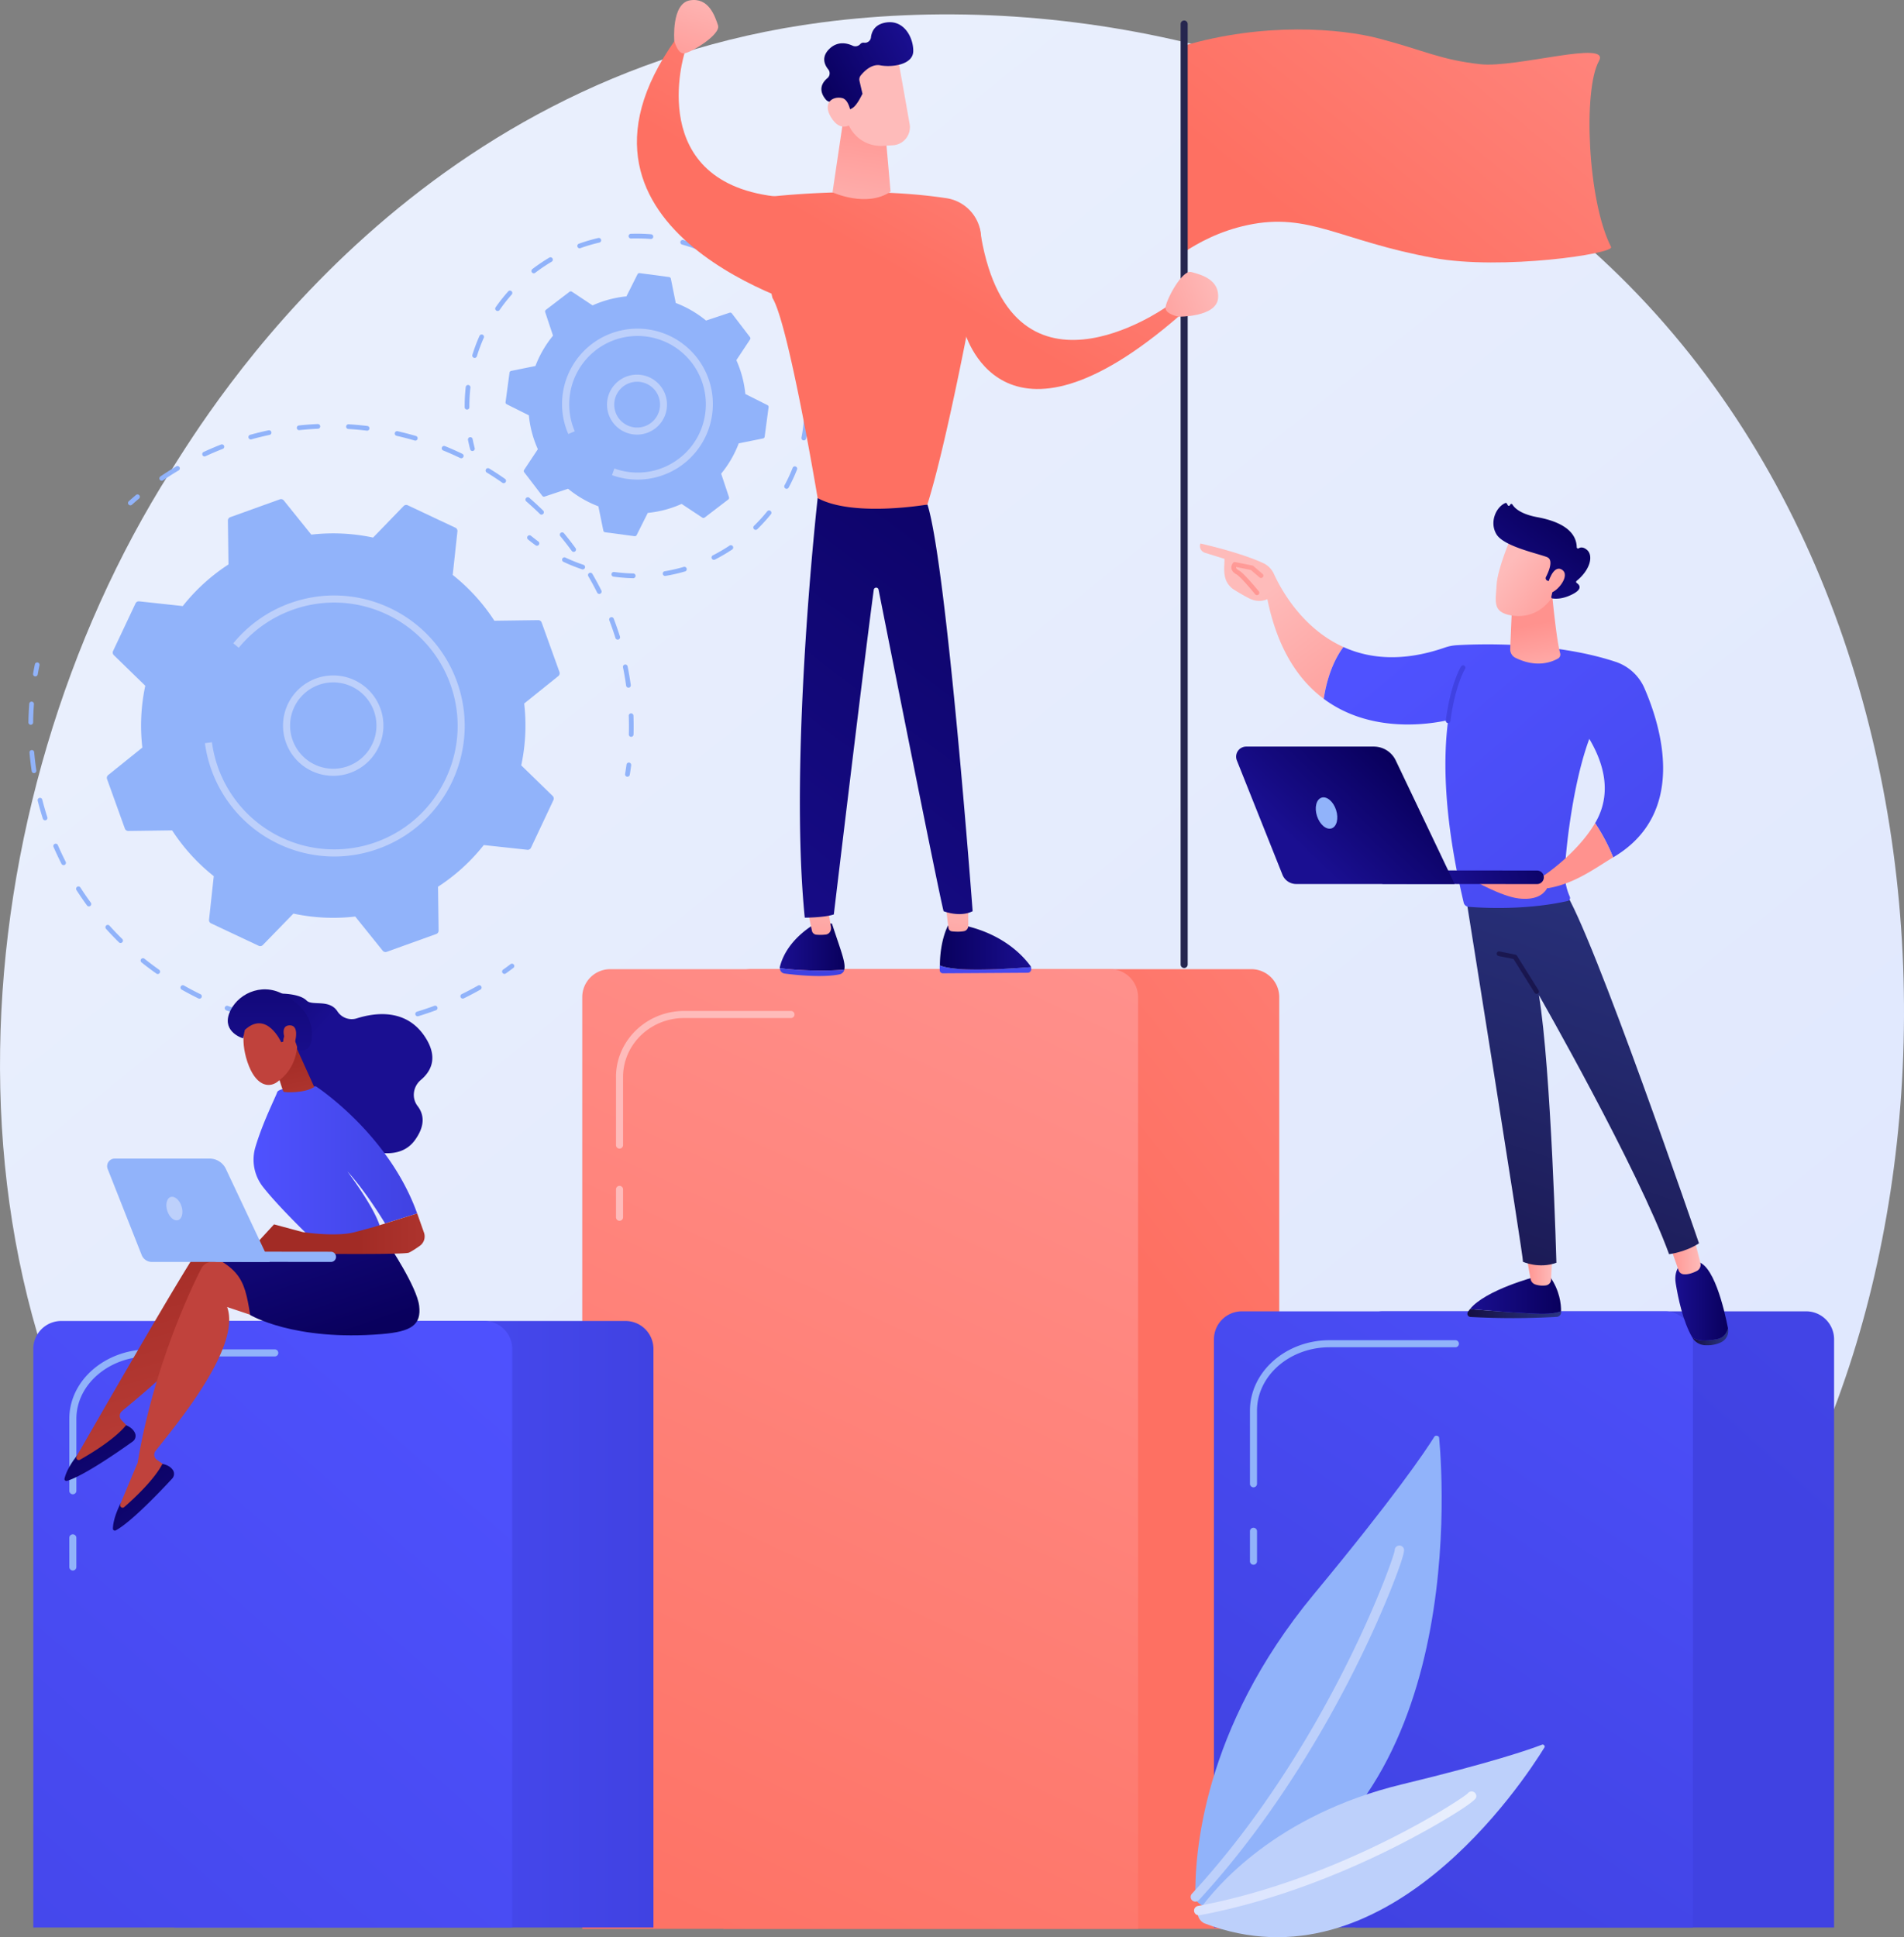 <svg xmlns="http://www.w3.org/2000/svg" xmlns:xlink="http://www.w3.org/1999/xlink" viewBox="0 0 2752.36 2800"><rect x="0" y="0" width="2752.36" height="2800" fill="#808080" stroke="none"/><defs><style>.cls-1{fill:url(#linear-gradient);}.cls-2{fill:#91b3fa;}.cls-3{fill:#bdd0fb;}.cls-4{fill:url(#linear-gradient-2);}.cls-5{fill:url(#linear-gradient-3);}.cls-6{fill:url(#linear-gradient-4);}.cls-7{fill:url(#linear-gradient-5);}.cls-8{fill:url(#linear-gradient-6);}.cls-9{fill:url(#linear-gradient-7);}.cls-10{fill:url(#linear-gradient-8);}.cls-11{fill:url(#linear-gradient-9);}.cls-12{fill:url(#linear-gradient-10);}.cls-13{fill:url(#linear-gradient-11);}.cls-14{fill:url(#linear-gradient-12);}.cls-15{fill:url(#linear-gradient-13);}.cls-16{fill:url(#linear-gradient-14);}.cls-17{fill:url(#linear-gradient-15);}.cls-18{fill:url(#linear-gradient-16);}.cls-19{fill:url(#linear-gradient-17);}.cls-20{fill:url(#linear-gradient-18);}.cls-21{fill:url(#linear-gradient-19);}.cls-22{fill:url(#linear-gradient-20);}.cls-23{fill:url(#linear-gradient-21);}.cls-24{fill:url(#linear-gradient-22);}.cls-25{fill:#26264f;}.cls-26{fill:url(#linear-gradient-23);}.cls-27{fill:url(#linear-gradient-24);}.cls-28{fill:url(#linear-gradient-25);}.cls-29{fill:url(#linear-gradient-26);}.cls-30{fill:url(#linear-gradient-27);}.cls-31{fill:url(#linear-gradient-28);}.cls-32{fill:url(#linear-gradient-29);}.cls-33{fill:url(#linear-gradient-30);}.cls-34{fill:url(#linear-gradient-31);}.cls-35{fill:url(#linear-gradient-32);}.cls-36{fill:url(#linear-gradient-33);}.cls-37{fill:url(#linear-gradient-34);}.cls-38{fill:url(#linear-gradient-35);}.cls-39{fill:url(#linear-gradient-36);}.cls-40{fill:url(#linear-gradient-37);}.cls-41{fill:url(#linear-gradient-38);}.cls-42{fill:url(#linear-gradient-39);}.cls-43{fill:url(#linear-gradient-40);}.cls-44{fill:url(#linear-gradient-41);}.cls-45{fill:url(#linear-gradient-42);}.cls-46{fill:url(#linear-gradient-43);}.cls-47{fill:url(#linear-gradient-44);}.cls-48{fill:url(#linear-gradient-45);}.cls-49{fill:url(#linear-gradient-46);}.cls-50{fill:url(#linear-gradient-47);}.cls-51{fill:url(#linear-gradient-48);}.cls-52{fill:url(#linear-gradient-49);}.cls-53{fill:url(#linear-gradient-50);}.cls-54{fill:url(#linear-gradient-51);}.cls-55{fill:url(#linear-gradient-52);}.cls-56{fill:url(#linear-gradient-53);}.cls-57{fill:url(#linear-gradient-54);}.cls-58{fill:url(#linear-gradient-55);}.cls-59{fill:url(#linear-gradient-56);}.cls-60{fill:url(#linear-gradient-57);}.cls-61{fill:url(#linear-gradient-58);}.cls-62{fill:url(#linear-gradient-59);}</style><linearGradient id="linear-gradient" x1="3110.25" y1="-802.15" x2="649.72" y2="2253.68" gradientTransform="matrix(1, 0, 0, -1, 0, 2800)" gradientUnits="userSpaceOnUse"><stop offset="0" stop-color="#dae3fe"/><stop offset="1" stop-color="#e9effd"/></linearGradient><linearGradient id="linear-gradient-2" x1="2663.48" y1="1653.78" x2="1705.58" y2="898.65" gradientTransform="matrix(1, 0, 0, -1, 0, 2800)" gradientUnits="userSpaceOnUse"><stop offset="0" stop-color="#ff928e"/><stop offset="1" stop-color="#fe7062"/></linearGradient><linearGradient id="linear-gradient-3" x1="1621.21" y1="1501.92" x2="878.04" y2="-95.54" xlink:href="#linear-gradient-2"/><linearGradient id="linear-gradient-4" x1="1052.16" y1="1649.94" x2="1096.39" y2="2136.54" gradientTransform="matrix(1, 0, 0, -1, 0, 2800)" gradientUnits="userSpaceOnUse"><stop offset="0" stop-color="#febbba"/><stop offset="1" stop-color="#ff928e"/></linearGradient><linearGradient id="linear-gradient-5" x1="949.96" y1="1659.23" x2="994.19" y2="2145.83" xlink:href="#linear-gradient-4"/><linearGradient id="linear-gradient-6" x1="252.23" y1="452.34" x2="944.6" y2="452.34" gradientTransform="matrix(1, 0, 0, -1, 0, 2800)" gradientUnits="userSpaceOnUse"><stop offset="0" stop-color="#4f52ff"/><stop offset="1" stop-color="#4042e2"/></linearGradient><linearGradient id="linear-gradient-7" x1="792.91" y1="889.45" x2="-365.36" y2="-417.13" xlink:href="#linear-gradient-6"/><linearGradient id="linear-gradient-8" x1="3538.73" y1="1832.5" x2="2507.93" y2="674.62" xlink:href="#linear-gradient-6"/><linearGradient id="linear-gradient-9" x1="2559.79" y1="1140.29" x2="1862.51" y2="83.8" xlink:href="#linear-gradient-6"/><linearGradient id="linear-gradient-10" x1="191.79" y1="1019.39" x2="302.95" y2="613.32" gradientTransform="matrix(1, 0, 0, -1, 0, 2800)" gradientUnits="userSpaceOnUse"><stop offset="0" stop-color="#a22b25"/><stop offset="1" stop-color="#c0423c"/></linearGradient><linearGradient id="linear-gradient-11" x1="5354.15" y1="1049.06" x2="5334.61" y2="749.5" gradientTransform="matrix(0.9, -0.44, -0.44, -0.9, -4236.12, 5315.93)" gradientUnits="userSpaceOnUse"><stop offset="0" stop-color="#09005d"/><stop offset="1" stop-color="#1a0f91"/></linearGradient><linearGradient id="linear-gradient-12" x1="85.77" y1="1102.44" x2="196.93" y2="914.16" xlink:href="#linear-gradient-10"/><linearGradient id="linear-gradient-13" x1="5775.42" y1="956.53" x2="5755.89" y2="656.99" gradientTransform="matrix(0.79, -0.61, -0.61, -0.79, -3822.1, 6372.57)" xlink:href="#linear-gradient-11"/><linearGradient id="linear-gradient-14" x1="474.04" y1="859.1" x2="369.69" y2="1160.97" gradientTransform="matrix(1, 0, 0, -1, 0, 2800)" xlink:href="#linear-gradient-11"/><linearGradient id="linear-gradient-15" x1="-2032.09" y1="1776.98" x2="-1960.14" y2="1596.48" gradientTransform="matrix(0.9, -0.44, -0.44, -0.9, 2928.59, 2065.07)" xlink:href="#linear-gradient-11"/><linearGradient id="linear-gradient-16" x1="366.54" y1="1119.52" x2="603.07" y2="1119.52" xlink:href="#linear-gradient-6"/><linearGradient id="linear-gradient-17" x1="418.13" y1="1278.2" x2="451.02" y2="1125.08" xlink:href="#linear-gradient-10"/><linearGradient id="linear-gradient-18" x1="6124.98" y1="11672.33" x2="6127.25" y2="11494.25" gradientTransform="matrix(0.72, -0.69, -0.69, -0.72, -3251.38, 6736.34)" xlink:href="#linear-gradient-10"/><linearGradient id="linear-gradient-19" x1="6420.99" y1="1422.33" x2="6233.58" y2="1227.35" gradientTransform="matrix(0.72, -0.69, -0.69, -0.72, -3251.38, 6736.34)" xlink:href="#linear-gradient-11"/><linearGradient id="linear-gradient-20" x1="6160.77" y1="11672.75" x2="6163.04" y2="11494.67" gradientTransform="matrix(0.72, -0.69, -0.69, -0.72, -3251.38, 6736.34)" xlink:href="#linear-gradient-10"/><linearGradient id="linear-gradient-21" x1="4682.22" y1="1016.76" x2="4935.73" y2="1016.76" gradientTransform="matrix(1, 0, 0, -1, -4163.88, 2800)" xlink:href="#linear-gradient-10"/><linearGradient id="linear-gradient-22" x1="2417.11" y1="3070.1" x2="1906.69" y2="2450.79" xlink:href="#linear-gradient-2"/><linearGradient id="linear-gradient-23" x1="3993.13" y1="1431.91" x2="4086.84" y2="1431.91" gradientTransform="translate(5214.02 2800) rotate(180)" xlink:href="#linear-gradient-11"/><linearGradient id="linear-gradient-24" x1="4073.22" y1="2273.64" x2="4056.21" y2="1826.18" gradientTransform="translate(5214.02 2800) rotate(180)" xlink:href="#linear-gradient-6"/><linearGradient id="linear-gradient-25" x1="3001.98" y1="1541.85" x2="2983.27" y2="1378.59" gradientTransform="matrix(1, 0, 0, -1, -1811.84, 2800)" xlink:href="#linear-gradient-4"/><linearGradient id="linear-gradient-26" x1="3246.36" y1="1662.95" x2="3229.34" y2="1215.48" gradientTransform="matrix(1, 0, 0, -1, -1811.84, 2800)" xlink:href="#linear-gradient-6"/><linearGradient id="linear-gradient-27" x1="3170.52" y1="1430.57" x2="3302.39" y2="1430.57" gradientTransform="matrix(1, 0, 0, -1, -1811.84, 2800)" xlink:href="#linear-gradient-11"/><linearGradient id="linear-gradient-28" x1="3199.05" y1="1520.96" x2="3181.55" y2="1368.24" gradientTransform="matrix(1, 0, 0, -1, -1811.84, 2800)" xlink:href="#linear-gradient-4"/><linearGradient id="linear-gradient-29" x1="1616.9" y1="2206.56" x2="951.82" y2="1331.19" gradientTransform="matrix(1, 0, 0, -1, 0, 2800)" xlink:href="#linear-gradient-11"/><linearGradient id="linear-gradient-30" x1="1548.14" y1="2854.88" x2="1289.53" y2="2412.52" xlink:href="#linear-gradient-2"/><linearGradient id="linear-gradient-31" x1="1231" y1="2439.06" x2="1265.02" y2="2648.34" xlink:href="#linear-gradient-4"/><linearGradient id="linear-gradient-32" x1="11360.74" y1="5740.91" x2="11507.7" y2="5776.67" gradientTransform="matrix(0.88, -0.48, -0.48, -0.88, 1042.81, 4267.71)" xlink:href="#linear-gradient-4"/><linearGradient id="linear-gradient-33" x1="2104.01" y1="3556.34" x2="2255.37" y2="3556.34" gradientTransform="matrix(0.88, -0.48, -0.48, -0.88, 1042.81, 4267.71)" xlink:href="#linear-gradient-11"/><linearGradient id="linear-gradient-34" x1="11355.55" y1="5762.61" x2="11502.51" y2="5798.38" gradientTransform="matrix(0.88, -0.48, -0.48, -0.88, 1042.81, 4267.71)" xlink:href="#linear-gradient-4"/><linearGradient id="linear-gradient-35" x1="1330.16" y1="2982.32" x2="1071.55" y2="2539.95" xlink:href="#linear-gradient-2"/><linearGradient id="linear-gradient-36" x1="1025.43" y1="2825.99" x2="978.06" y2="2670.34" xlink:href="#linear-gradient-4"/><linearGradient id="linear-gradient-37" x1="1752.61" y1="2735.35" x2="1493.99" y2="2292.99" xlink:href="#linear-gradient-2"/><linearGradient id="linear-gradient-38" x1="8841.44" y1="-1984.76" x2="8794.07" y2="-2140.4" gradientTransform="translate(4370.02 9111.03) rotate(-94)" xlink:href="#linear-gradient-4"/><linearGradient id="linear-gradient-39" x1="-3376.12" y1="901.37" x2="-3240.71" y2="901.37" gradientTransform="translate(-1119.52 2800) rotate(180)" gradientUnits="userSpaceOnUse"><stop offset="0" stop-color="#2b3582"/><stop offset="0.39" stop-color="#23286c"/><stop offset="1" stop-color="#150e42"/></linearGradient><linearGradient id="linear-gradient-40" x1="-3376.15" y1="927.91" x2="-3244.48" y2="927.91" gradientTransform="translate(-1119.52 2800) rotate(180)" xlink:href="#linear-gradient-11"/><linearGradient id="linear-gradient-41" x1="-3363.61" y1="964.97" x2="-3325.46" y2="964.97" gradientTransform="translate(-1119.52 2800) rotate(180)" xlink:href="#linear-gradient-4"/><linearGradient id="linear-gradient-42" x1="-3617.84" y1="867.79" x2="-3565.91" y2="867.79" xlink:href="#linear-gradient-39"/><linearGradient id="linear-gradient-43" x1="-3617.48" y1="919.44" x2="-3541.31" y2="919.44" gradientTransform="translate(-1119.52 2800) rotate(180)" xlink:href="#linear-gradient-11"/><linearGradient id="linear-gradient-44" x1="-3577.88" y1="984.87" x2="-3532.29" y2="984.87" gradientTransform="translate(-1119.52 2800) rotate(180)" xlink:href="#linear-gradient-4"/><linearGradient id="linear-gradient-45" x1="2415.49" y1="1623.76" x2="2099.05" y2="705.05" gradientTransform="matrix(1, 0, 0, -1, 0, 2800)" xlink:href="#linear-gradient-39"/><linearGradient id="linear-gradient-46" x1="2581.8" y1="2194.36" x2="2102.03" y2="1204.2" gradientTransform="matrix(1, 0, 0, -1, 0, 2800)" xlink:href="#linear-gradient-39"/><linearGradient id="linear-gradient-47" x1="-2950.77" y1="1945.26" x2="-3131.35" y2="1710.33" gradientTransform="translate(-1119.52 2800) rotate(180)" xlink:href="#linear-gradient-4"/><linearGradient id="linear-gradient-48" x1="-3164.97" y1="1890.21" x2="-3767.85" y2="1175.69" gradientTransform="translate(-1119.52 2800) rotate(180)" xlink:href="#linear-gradient-6"/><linearGradient id="linear-gradient-49" x1="3053.23" y1="2479.93" x2="2542.81" y2="2112.43" xlink:href="#linear-gradient-6"/><linearGradient id="linear-gradient-50" x1="-3353.26" y1="1793.41" x2="-3333.51" y2="1897.13" gradientTransform="translate(-1119.52 2800) rotate(180)" xlink:href="#linear-gradient-4"/><linearGradient id="linear-gradient-51" x1="-3299.81" y1="1983.7" x2="-3412.52" y2="1897.45" gradientTransform="translate(-1119.52 2800) rotate(180)" xlink:href="#linear-gradient-4"/><linearGradient id="linear-gradient-52" x1="-3379.14" y1="2052.01" x2="-3274.16" y2="1916.85" gradientTransform="translate(-1119.52 2800) rotate(180)" xlink:href="#linear-gradient-11"/><linearGradient id="linear-gradient-53" x1="-3313.79" y1="2001.96" x2="-3426.51" y2="1915.72" gradientTransform="translate(-1119.52 2800) rotate(180)" xlink:href="#linear-gradient-4"/><linearGradient id="linear-gradient-54" x1="1902.34" y1="2084.13" x2="1782.11" y2="1941.21" xlink:href="#linear-gradient-4"/><linearGradient id="linear-gradient-55" x1="-3269.08" y1="1680.88" x2="-3333.76" y2="1583.86" gradientTransform="translate(-1119.52 2800) rotate(180)" xlink:href="#linear-gradient-4"/><linearGradient id="linear-gradient-56" x1="2278.6" y1="1665.22" x2="2215.22" y2="1570.15" xlink:href="#linear-gradient-4"/><linearGradient id="linear-gradient-57" x1="3343.9" y1="1418.48" x2="3165.66" y2="1369.63" gradientTransform="matrix(1, -0.05, -0.05, -1, -1010.19, 2801.09)" xlink:href="#linear-gradient-11"/><linearGradient id="linear-gradient-58" x1="3067.17" y1="1694.56" x2="2941.45" y2="1561.68" gradientTransform="matrix(1, 0, 0, -1, -1049.15, 2800)" xlink:href="#linear-gradient-11"/><linearGradient id="linear-gradient-59" x1="1726.11" y1="121.18" x2="2134.09" y2="121.18" xlink:href="#linear-gradient"/></defs><title>Asset 2</title><g id="Layer_2" data-name="Layer 2"><g id="Layer_1-2" data-name="Layer 1"><g id="Illustration"><path class="cls-1" d="M2433.32,2397.06c-56.51,59.5-110,97.87-152.24,128.19-496.65,356.35-1084.31,252.47-1209.21,227.11-184.43-37.46-540.93-109.87-798.68-413C-116.76,1880.79-56,1158.36,246.43,681.42,301.76,594.18,594,110,1188,32.37c359.47-47,778.51,47.78,1082,302C2907,868.08,2861.61,1946.17,2433.32,2397.06Z"/><path class="cls-2" d="M188.44,730.41a3.4,3.4,0,0,1-2.27-5.93q5.09-4.58,10.34-9A3.4,3.4,0,0,1,201,720.6l-.1.08q-5.16,4.37-10.18,8.86A3.34,3.34,0,0,1,188.44,730.41Z"/><path class="cls-2" d="M912.41,1065h-.1a3.4,3.4,0,0,1-3.3-3.5h0c.11-3.88.16-7.78.16-11.68,0-5.08-.09-10.21-.27-15.24a3.4,3.4,0,0,1,3.28-3.52h0a3.47,3.47,0,0,1,3.52,3.28c.18,5.11.27,10.32.27,15.48q0,5.94-.16,11.87A3.41,3.41,0,0,1,912.41,1065Zm-3.94-71.06A3.41,3.41,0,0,1,905.1,991c-1.23-8.85-2.76-17.78-4.54-26.54a3.4,3.4,0,0,1,6.66-1.36c1.82,8.9,3.37,18,4.62,27a3.4,3.4,0,0,1-2.9,3.84h0a2.46,2.46,0,0,1-.47,0ZM892.9,924.48a3.41,3.41,0,0,1-3.25-2.39C887,913.58,884,905,880.84,896.64a3.4,3.4,0,1,1,6.36-2.42h0c3.24,8.5,6.25,17.2,9,25.85a3.4,3.4,0,0,1-2.23,4.26h0a3.54,3.54,0,0,1-1.07.14Zm-26.63-66a3.39,3.39,0,0,1-3-1.88c-4-8-8.32-16-12.81-23.68a3.4,3.4,0,0,1,5.88-3.42c4.56,7.84,8.94,15.93,13,24a3.41,3.41,0,0,1-1.52,4.57,3.5,3.5,0,0,1-1.55.4Zm-37-60.79a3.39,3.39,0,0,1-2.76-1.4c-5.24-7.2-10.79-14.35-16.5-21.24a3.4,3.4,0,1,1,5.24-4.34c5.8,7,11.44,14.26,16.76,21.58a3.4,3.4,0,0,1-.75,4.75h0a3.37,3.37,0,0,1-2,.64Zm-46.45-53.84a3.45,3.45,0,0,1-2.39-1c-6.36-6.25-13-12.38-19.78-18.24a3.41,3.41,0,0,1,4.46-5.15c6.87,6,13.63,12.19,20.09,18.54a3.4,3.4,0,0,1,0,4.81h0a3.32,3.32,0,0,1-2.37,1Zm-54.68-45.5a3.38,3.38,0,0,1-2-.62c-7.31-5.13-14.88-10.1-22.51-14.77a3.4,3.4,0,1,1,3.56-5.8c7.75,4.74,15.44,9.79,22.86,15a3.4,3.4,0,0,1-2,6.19Zm-494.33-3.5a3.4,3.4,0,0,1-1.92-6.22c7.51-5.11,15.27-10,23.08-14.68a3.41,3.41,0,0,1,3.47,5.86c-7.69,4.55-15.33,9.42-22.72,14.45a3.38,3.38,0,0,1-1.9.58Zm432.94-32.49a3.4,3.4,0,0,1-1.47-.33c-8-3.87-16.31-7.54-24.61-10.92a3.4,3.4,0,1,1,2.57-6.3h0c8.42,3.42,16.83,7.15,25,11.08a3.4,3.4,0,0,1-1.48,6.47Zm-371-2.6a3.41,3.41,0,0,1-1.43-6.5c7.54-3.49,15.3-6.82,23-9.89l2.11-.83a3.4,3.4,0,0,1,2.62,6.28l-.14,0-2.08.83c-7.64,3-15.27,6.3-22.7,9.74a3.4,3.4,0,0,1-1.4.31Zm304.61-22.92a3.36,3.36,0,0,1-1-.14c-8.59-2.52-17.36-4.8-26.06-6.77a3.4,3.4,0,1,1,1.5-6.64c8.84,2,17.75,4.32,26.47,6.88a3.4,3.4,0,0,1-.95,6.67Zm-237.82-1.69a3.4,3.4,0,0,1-.91-6.68c8.77-2.44,17.71-4.64,26.57-6.52a3.4,3.4,0,1,1,1.42,6.66h0c-8.73,1.85-17.54,4-26.16,6.41a3,3,0,0,1-.94.12Zm168.11-12.69h-.41c-8.88-1.08-17.9-1.89-26.83-2.41a3.41,3.41,0,0,1,.4-6.8c9.07.53,18.23,1.36,27.25,2.46a3.4,3.4,0,0,1-.41,6.78Zm-98.21-.72a3.4,3.4,0,0,1-.35-6.78c9-1,18.2-1.66,27.27-2.06a3.4,3.4,0,0,1,.3,6.8c-8.93.39-18,1.07-26.85,2l-.39,0Z"/><path class="cls-2" d="M907,1122.65a3.42,3.42,0,0,1-3.36-4q1.08-6.66,2-13.35a3.4,3.4,0,1,1,6.77.64l0,.23q-.89,6.81-2,13.57A3.42,3.42,0,0,1,907,1122.65Z"/><path class="cls-2" d="M729.25,1407.65a3.4,3.4,0,0,1-2-6.18q5.54-3.9,10.9-8a3.41,3.41,0,0,1,4.11,5.43q-5.47,4.13-11.08,8.09A3.42,3.42,0,0,1,729.25,1407.65Z"/><path class="cls-2" d="M478.62,1487.42q-6.71,0-13.41-.2a3.41,3.41,0,0,1-3.3-3.51,3.45,3.45,0,0,1,3.51-3.3q13.21.4,26.51,0a3.4,3.4,0,1,1,.22,6.8C487.63,1487.35,483.18,1487.42,478.62,1487.42Zm-56.56-3.72h-.45c-8.85-1.17-17.79-2.63-26.56-4.34a3.4,3.4,0,0,1,1.3-6.68c8.64,1.69,17.44,3.12,26.16,4.28a3.4,3.4,0,0,1-.45,6.77Zm113.22,0a3.41,3.41,0,0,1-.45-6.78c8.73-1.16,17.53-2.6,26.16-4.3a3.4,3.4,0,0,1,1.31,6.68c-8.77,1.72-17.71,3.19-26.57,4.37ZM353.59,1469a3.37,3.37,0,0,1-1-.15c-8.55-2.57-17.13-5.45-25.52-8.55a3.4,3.4,0,1,1,2.36-6.38h0c8.26,3,16.71,5.88,25.13,8.42a3.4,3.4,0,0,1-1,6.66Zm250.15-.09a3.4,3.4,0,0,1-1-6.66c8.41-2.55,16.86-5.39,25.12-8.45a3.4,3.4,0,0,1,2.37,6.38c-8.39,3.11-17,6-25.52,8.58a3.53,3.53,0,0,1-1,.11Zm-315.38-25.43a3.46,3.46,0,0,1-1.49-.34c-8-3.92-16.05-8.13-23.81-12.52a3.41,3.41,0,1,1,3-6.1,3.07,3.07,0,0,1,.31.17c7.64,4.33,15.53,8.48,23.44,12.33a3.4,3.4,0,0,1-1.49,6.46Zm380.6-.14a3.4,3.4,0,0,1-1.49-6.46c7.93-3.86,15.81-8,23.45-12.33a3.41,3.41,0,1,1,3.66,5.76l-.31.17c-7.76,4.38-15.77,8.6-23.82,12.52a3.49,3.49,0,0,1-1.49.3Zm-440.88-35.52a3.38,3.38,0,0,1-2-.62c-7.3-5.15-14.54-10.59-21.5-16.17a3.4,3.4,0,1,1,4.26-5.31c6.85,5.49,14,10.85,21.16,15.92a3.4,3.4,0,0,1-2,6.18ZM174.31,1363a3.35,3.35,0,0,1-2.38-1c-6.38-6.26-12.64-12.8-18.6-19.43a3.4,3.4,0,0,1,4.93-4.69l.12.14c5.87,6.53,12,13,18.32,19.12a3.4,3.4,0,0,1-2.39,5.83Zm-45.81-52.93a3.39,3.39,0,0,1-2.75-1.39c-5.28-7.21-10.4-14.68-15.23-22.2a3.4,3.4,0,0,1,5.73-3.67c4.75,7.4,9.79,14.75,15,21.85a3.39,3.39,0,0,1-.73,4.74h0A3.32,3.32,0,0,1,128.5,1310.07Zm-36.66-59.66a3.4,3.4,0,0,1-3-1.86c-4-8-7.9-16.15-11.45-24.35a3.4,3.4,0,0,1,6.24-2.71c3.5,8.08,7.29,16.14,11.28,24a3.41,3.41,0,0,1-3,5Zm-26.66-64.77a3.39,3.39,0,0,1-3.24-2.36c-2.73-8.51-5.23-17.22-7.44-25.87a3.4,3.4,0,0,1,6.59-1.68c2.18,8.52,4.64,17.09,7.33,25.47a3.38,3.38,0,0,1-2.17,4.27,3.28,3.28,0,0,1-1.07.17Zm-16-68.2a3.4,3.4,0,0,1-3.37-2.9c-1.32-8.84-2.39-17.84-3.16-26.73a3.4,3.4,0,0,1,6.78-.59c.76,8.75,1.81,17.61,3.12,26.31a3.4,3.4,0,0,1-2.85,3.87h0a2.92,2.92,0,0,1-.51,0Zm-4.73-69.88h0a3.41,3.41,0,0,1-3.36-3.45c.13-8.94.53-18,1.21-26.89a3.4,3.4,0,0,1,6.78.52c-.66,8.76-1.06,17.66-1.18,26.47a3.41,3.41,0,0,1-3.43,3.35Z"/><path class="cls-2" d="M51.18,977.63a4,4,0,0,1-.6,0,3.4,3.4,0,0,1-2.75-4q1.2-6.75,2.61-13.46a3.4,3.4,0,1,1,6.66,1.4h0q-1.38,6.6-2.57,13.25A3.4,3.4,0,0,1,51.18,977.63Z"/><path class="cls-2" d="M163.45,940.94a5.22,5.22,0,0,0,1.08,6L210,991.16a276,276,0,0,0-4.25,89.37l-49.36,39.71a5.21,5.21,0,0,0-1.64,5.82l25.75,71.55a5.19,5.19,0,0,0,5,3.44l63.34-.84A276.31,276.31,0,0,0,309,1266.36l-6.82,63a5.21,5.21,0,0,0,3,5.27L373.92,1367a5.18,5.18,0,0,0,6-1.07l44.22-45.43a276,276,0,0,0,89.37,4.26l39.71,49.36a5.19,5.19,0,0,0,5.82,1.63L630.59,1350a5.19,5.19,0,0,0,3.44-5l-.84-63.34a275.91,275.91,0,0,0,66.15-60.23l63,6.83a5.2,5.2,0,0,0,5.27-3l32.39-68.8a5.22,5.22,0,0,0-1.08-6l-45.43-44.22a276,276,0,0,0,4.26-89.37l49.36-39.71a5.21,5.21,0,0,0,1.64-5.82L783,899.79a5.22,5.22,0,0,0-5-3.44l-63.35.85A276,276,0,0,0,654.42,831l6.83-63a5.22,5.22,0,0,0-3-5.28l-68.8-32.38a5.19,5.19,0,0,0-6,1.08L539.33,777A276.26,276.26,0,0,0,450,772.74l-39.72-49.36a5.21,5.21,0,0,0-5.82-1.63L332.89,747.5a5.2,5.2,0,0,0-3.45,5l.85,63.34A276.63,276.63,0,0,0,264.18,876l-63-6.83a5.23,5.23,0,0,0-5.28,3Z"/><path class="cls-3" d="M481.86,1121.38A72.92,72.92,0,0,1,467.8,1120a72.15,72.15,0,0,1-46.32-30.71h0a72.56,72.56,0,1,1,60.38,32.08Zm-.28-135.08A62.43,62.43,0,0,0,430,1083.6h0a62.41,62.41,0,1,0,63.71-96.13,63.65,63.65,0,0,0-12.08-1.17Z"/><path class="cls-3" d="M483.1,1238a189,189,0,0,1-177.31-124.82h0a190.58,190.58,0,0,1-9-35.12l-.21-1.4c-.12-.83-.24-1.66-.35-2.48l10.12-1.36a180.25,180.25,0,0,0,9,36.9h0a178.35,178.35,0,0,0,228.21,107.44h0c72.66-26.15,118-94.88,118-168A177.75,177.75,0,0,0,651,988.92c-33.3-92.54-135.69-140.74-228.24-107.43a178.05,178.05,0,0,0-77.62,54.8l-7.9-6.46a188.43,188.43,0,0,1,82.07-58c97.84-35.21,206.09,15.75,241.3,113.59a187.79,187.79,0,0,1,11.15,63.67c0,77.31-47.91,150-124.73,177.63A188.85,188.85,0,0,1,483.1,1238Z"/><path class="cls-2" d="M682.93,651.93a3.4,3.4,0,0,1-3.29-2.55c-1.14-4.39-2.19-8.91-3.1-13.44a3.4,3.4,0,0,1,6.67-1.34c.89,4.4,1.9,8.8,3,13.07a3.41,3.41,0,0,1-2.43,4.15h0A3.4,3.4,0,0,1,682.93,651.93Z"/><path class="cls-2" d="M675.1,592a3.39,3.39,0,0,1-3.4-3.38h0V587.1A251.79,251.79,0,0,1,673,561.78l.25-2.37a3.4,3.4,0,0,1,6.76.72l-.24,2.34a244.12,244.12,0,0,0-1.24,24.63v1.48a3.39,3.39,0,0,1-3.36,3.42h0Zm11-74.69a3.08,3.08,0,0,1-1-.16,3.4,3.4,0,0,1-2.25-4.25h0a248.37,248.37,0,0,1,10.3-27.41,3.4,3.4,0,0,1,6.22,2.76,243.52,243.52,0,0,0-10,26.66,3.42,3.42,0,0,1-3.25,2.44Zm33.22-67.83a3.31,3.31,0,0,1-2-.61,3.41,3.41,0,0,1-.84-4.74,249.37,249.37,0,0,1,18.17-22.95,3.4,3.4,0,0,1,5.08,4.53h0a244.11,244.11,0,0,0-17.55,22.36,3.38,3.38,0,0,1-2.84,1.45ZM771.63,395a3.4,3.4,0,0,1-3.42-3.38,3.44,3.44,0,0,1,1.35-2.73,254.19,254.19,0,0,1,24.24-16.38,3.41,3.41,0,1,1,3.69,5.73l-.21.13a245.49,245.49,0,0,0-23.59,15.93A3.35,3.35,0,0,1,771.63,395Zm242.72-31.95a3.38,3.38,0,0,1-1.3-.25,243.48,243.48,0,0,0-26.91-9.27A3.4,3.4,0,1,1,988,347h0a250.39,250.39,0,0,1,27.68,9.52,3.4,3.4,0,0,1-1.3,6.55Zm-176.43-4.16a3.41,3.41,0,0,1-1.15-6.61A247.33,247.33,0,0,1,864.85,344a3.4,3.4,0,1,1,1.53,6.63,242.53,242.53,0,0,0-27.31,8,3.26,3.26,0,0,1-1.15.26Zm103-13.49h-.29c-6.77-.56-13.73-.73-20.36-.84q-4.07,0-8.1.14a3.4,3.4,0,1,1-.23-6.8h0c2.81-.1,5.48-.09,8.47-.14,6.88,0,13.87.29,20.79.86a3.4,3.4,0,0,1-.28,6.79Z"/><path class="cls-2" d="M1067,392.91a3.36,3.36,0,0,1-2-.67c-3.61-2.68-7.3-5.27-11-7.7a3.4,3.4,0,1,1,3.75-5.68h0c3.78,2.5,7.58,5.16,11.29,7.92a3.4,3.4,0,0,1-2,6.13Z"/><path class="cls-2" d="M1164.75,562.25a3.39,3.39,0,0,1-3.37-3c-.51-4.45-1.15-8.92-1.89-13.29a3.4,3.4,0,0,1,6.71-1.14c.77,4.49,1.42,9.09,1.94,13.66a3.4,3.4,0,0,1-3,3.76h0A2.54,2.54,0,0,1,1164.75,562.25Z"/><path class="cls-2" d="M915.5,835.75h-.07c-6.54-.15-13.16-.56-19.7-1.21-3-.31-6-.66-9-1.07a3.41,3.41,0,0,1,.92-6.75c2.91.4,5.84.73,8.77,1,6.36.65,12.8,1,19.16,1.18a3.41,3.41,0,0,1-.08,6.81Zm46-3.3a3.4,3.4,0,0,1-.56-6.76,240.56,240.56,0,0,0,27.29-6.24,3.41,3.41,0,0,1,2.25,6.44l-.35.1a247.31,247.31,0,0,1-28.07,6.41,3.79,3.79,0,0,1-.58.05ZM842.3,823a3.31,3.31,0,0,1-1.08-.18,248.73,248.73,0,0,1-26.72-10.74,3.4,3.4,0,1,1,2.9-6.16,243.22,243.22,0,0,0,26,10.45,3.4,3.4,0,0,1-1.08,6.63ZM1032,809.15a3.4,3.4,0,0,1-1.55-6.43,243.16,243.16,0,0,0,24.17-14.13,3.4,3.4,0,0,1,3.77,5.67h0a251.74,251.74,0,0,1-24.85,14.52A3.18,3.18,0,0,1,1032,809.15Zm60.35-43.3A3.4,3.4,0,0,1,1090,760a244.61,244.61,0,0,0,18.87-20.68,3.41,3.41,0,1,1,5.51,4l-.22.27a252,252,0,0,1-19.41,21.26,3.42,3.42,0,0,1-2.38,1Zm44.72-59.33a3.35,3.35,0,0,1-1.61-.41,3.4,3.4,0,0,1-1.4-4.59h0a241.87,241.87,0,0,0,11.82-25.4,3.4,3.4,0,0,1,6.32,2.5,247.52,247.52,0,0,1-12.14,26.12,3.42,3.42,0,0,1-3,1.79Zm24.83-70a3.41,3.41,0,0,1-3.35-4h0c1.34-7,2.39-14.19,3.11-21.37q.33-3.2.57-6.39a3.35,3.35,0,0,1,3.54-3.15h.1a3.4,3.4,0,0,1,3.14,3.64q-.24,3.28-.57,6.57c-.75,7.39-1.83,14.78-3.2,22a3.41,3.41,0,0,1-3.34,2.73Z"/><path class="cls-2" d="M776.18,788.8a3.41,3.41,0,0,1-2-.65c-3.71-2.7-7.38-5.54-10.91-8.43a3.4,3.4,0,0,1,4.31-5.27h0c3.44,2.81,7,5.57,10.61,8.2a3.4,3.4,0,0,1-2,6.15Z"/><path class="cls-2" d="M783.94,716.76a3,3,0,0,0,3.27,1l34-11.32A156.36,156.36,0,0,0,865,731.83L872.18,767a3,3,0,0,0,2.5,2.34L917.34,775a3,3,0,0,0,3-1.6l16.06-32.06a155.87,155.87,0,0,0,48.92-13l29.9,19.83a3,3,0,0,0,3.42-.11l34.17-26.15a2.94,2.94,0,0,0,1-3.27l-11.32-34a156.39,156.39,0,0,0,25.4-43.81l35.14-7.11a2.93,2.93,0,0,0,2.33-2.5l5.68-42.66a2.93,2.93,0,0,0-1.6-3l-32-16.06a156.48,156.48,0,0,0-13-48.92l19.83-29.9a3,3,0,0,0-.12-3.42L1057.93,453a3,3,0,0,0-3.27-1l-34,11.32a156.34,156.34,0,0,0-43.8-25.4l-7.11-35.14a2.93,2.93,0,0,0-2.5-2.33l-42.66-5.68a2.92,2.92,0,0,0-3,1.6l-16.06,32a156.76,156.76,0,0,0-48.92,13.05l-29.9-19.83a3,3,0,0,0-3.42.12l-34.18,26.14a3,3,0,0,0-1,3.27l11.32,34.05A156.06,156.06,0,0,0,774,529l-35.14,7.11a3,3,0,0,0-2.34,2.5l-5.68,42.66a3,3,0,0,0,1.6,3l32.06,16.06a155.87,155.87,0,0,0,13,48.92l-19.83,29.9a3,3,0,0,0,.11,3.42Z"/><path class="cls-3" d="M920.85,628.19a43.34,43.34,0,1,1,5-.29A44,44,0,0,1,920.85,628.19Zm.15-76.43a33.1,33.1,0,1,0,3.67,66h0a33.1,33.1,0,0,0-3.73-66Z"/><path class="cls-3" d="M921.84,693.21a110.54,110.54,0,0,1-35.91-6l-1.23-.44,3.45-9.6a99.67,99.67,0,0,0,20.43,5h0a98.07,98.07,0,0,0,68.83-16.41q2.13-1.5,4.19-3a98,98,0,0,0,37.88-65.39,98.73,98.73,0,1,0-195.74-26.06,102,102,0,0,0-.87,13.07,98.31,98.31,0,0,0,8,39l-9.37,4a109,109,0,1,1,209-43.35,111.48,111.48,0,0,1-1,14.61,109,109,0,0,1-107.76,94.58Z"/><path class="cls-4" d="M1086.18,1400.82h722.63a40.42,40.42,0,0,1,40.42,40.42v1346.7H1045.8V1441.25A40.42,40.42,0,0,1,1086.18,1400.82Z"/><path class="cls-5" d="M882.12,1400.82h722.63a40.42,40.42,0,0,1,40.42,40.42v1346.7H841.7V1441.25a40.42,40.42,0,0,1,40.41-40.43Z"/><path class="cls-6" d="M895.57,1660.18a5.11,5.11,0,0,1-5.11-5.11h0v-98.41c0-52.61,44.15-95.42,98.41-95.42h154.31a5.11,5.11,0,1,1,.45,10.21H988.88c-48.63,0-88.2,38.23-88.2,85.21v98.41a5.09,5.09,0,0,1-5.09,5.11Z"/><path class="cls-7" d="M895.57,1764.53a5.11,5.11,0,0,1-5.11-5.11h0v-40.09a5.11,5.11,0,0,1,10.21-.45,3.38,3.38,0,0,1,0,.45v40.09a5.09,5.09,0,0,1-5.09,5.11Z"/><path class="cls-8" d="M292.65,1909.32H904.18a40.42,40.42,0,0,1,40.42,40.42V2786H252.23V1949.74A40.42,40.42,0,0,1,292.65,1909.32Z"/><path class="cls-9" d="M88.55,1909.32H700a40.42,40.42,0,0,1,40.42,40.42V2786H48.13V1949.74A40.42,40.42,0,0,1,88.55,1909.32Z"/><path class="cls-2" d="M105.28,2159.8a5.11,5.11,0,0,1-5.11-5.11h0V2050.8c0-55.38,51.68-100.44,115.19-100.44H397.41a5.11,5.11,0,0,1,0,10.21h-182c-57.88,0-105,40.48-105,90.23v103.89A5.1,5.1,0,0,1,105.28,2159.8Z"/><path class="cls-2" d="M105.28,2270a5.11,5.11,0,0,1-5.11-5.11h0v-42.33a5.11,5.11,0,0,1,10.21,0v42.33a5.09,5.09,0,0,1-5.09,5.11Z"/><path class="cls-10" d="M1999.38,1895.36h611.49a40.42,40.42,0,0,1,40.42,40.42V2786H1959V1935.79a40.42,40.42,0,0,1,40.41-40.43Z"/><path class="cls-11" d="M1795.28,1895.36h611.49a40.42,40.42,0,0,1,40.42,40.42V2786H1754.85V1935.79a40.42,40.42,0,0,1,40.41-40.43Z"/><path class="cls-2" d="M1812,2149.75a5.1,5.1,0,0,1-5.1-5.1h0V2039.1c0-56.22,51.67-102,115.19-102h182a5.11,5.11,0,0,1,0,10.21h-182c-57.89,0-105,41.16-105,91.75v105.55a5.1,5.1,0,0,1-5.06,5.14Z"/><path class="cls-2" d="M1812,2261.66a5.1,5.1,0,0,1-5.1-5.1h0v-43a5.11,5.11,0,1,1,10.21-.45,3.38,3.38,0,0,1,0,.45v43a5.1,5.1,0,0,1-5.1,5.1Z"/><path class="cls-12" d="M111.3,2103.78c.3-.12,161.72-282.81,183.54-309.42a16.89,16.89,0,0,1,15.09-6.06l45.06,5.37,52.93,114.51-88.18-51.36c8.72,60.35-104.56,150-143.41,182.76a8.92,8.92,0,0,0-1.1,12.57l.39.43,15.56,16.23c-25.46,25.81-54.84,42.38-88,50.05Z"/><path class="cls-13" d="M182.18,2060.05s9.9,3.19,13.25,12a10.08,10.08,0,0,1-3.79,11.63c-16.3,11.67-70.07,49.38-94.88,56.76a2.8,2.8,0,0,1-3.47-1.91,2.77,2.77,0,0,1,0-1.4c1.27-5.76,5.39-17.27,18.66-34.12l-1.19,2.41a3.45,3.45,0,0,0,4.77,4.55C132.07,2100.61,165.87,2080.1,182.18,2060.05Z"/><path class="cls-14" d="M174.18,2173.16c.27-.17,24.49-58.53,24.76-58.7,22.21-135.2,76.39-251,92.37-281.45a16.88,16.88,0,0,1,13.55-9l45.21-3.86,75,101.43-96.75-32.45c20.76,57.33-72,168.09-103.45,208a8.92,8.92,0,0,0,1.48,12.53l.46.34,18.47,12.76c-19.71,30.43-45.13,52.61-76.06,66.82Z"/><path class="cls-15" d="M234.72,2116s10.34,1.13,15.41,9.09a10.1,10.1,0,0,1-1.36,12.15c-13.59,14.76-58.59,62.53-81.43,74.76a2.8,2.8,0,0,1-3.79-1.19,2.71,2.71,0,0,1-.32-1.34c.08-5.9,1.79-18,11.37-37.19l-.68,2.6a3.45,3.45,0,0,0,5.6,3.49C193.87,2165.85,222.83,2138.93,234.72,2116Z"/><path class="cls-16" d="M561.69,1798.79s40.9,60.83,44.25,88.58-11.31,37.34-54.11,40.88c-127.39,10.53-190.19-27.65-190.19-27.65-8.71-55.56-14.91-69.69-87.69-99.9,0,0,92.05,7.3,110.58.12S561.69,1798.79,561.69,1798.79Z"/><path class="cls-17" d="M406.18,1436.14s27-.17,37,10c8,8.17,32.7-2.46,44.54,15.55a24.56,24.56,0,0,0,28,10.24c26.42-8.37,70.57-14.31,97.69,25.34,20.71,30.27,10.21,50.81-5.09,63.68-11.25,9.46-13.6,26.1-4.63,37.73,8.6,11.16,12,27.31-3.89,49.23C564.25,1697,474,1635.28,474,1635.28l-83.58-144.4Z"/><path class="cls-18" d="M451.08,1790.73s-47.63-45.35-71.07-75.39A63.73,63.73,0,0,1,369.18,1658c10.7-36.06,29.72-73.41,31.46-79.23,2.66-8.9,56.06-8.53,56.06-8.53s105.08,68.2,146.37,183.73L556.7,1768.4s-27.43-46-54.54-75.3c0,0,46.91,62,48.56,87.34Z"/><path class="cls-19" d="M394.18,1529c.56,1.85,14.5,48.06,15.59,49s30.56,2.54,44.44-6.94l-28.32-62.65Z"/><path class="cls-20" d="M355.89,1477.07s-9.93,22.92,1.73,57.77,30.71,37.87,42.78,29.26,27.71-24,29.66-55.58S369.55,1448.07,355.89,1477.07Z"/><path class="cls-21" d="M406.51,1506.47s-21.05-47.17-52.63-17.79l-2.44,12.14s-30.07-8.57-20.19-35.82,45.82-45.74,78-28.07,43.1,38.47,41.37,63.27-20.32,16.32-20.32,16.32S426.72,1498.28,418,1495s-8.55,10.57-8.55,10.57Z"/><path class="cls-22" d="M413.75,1507s-11-24.18,4.4-25,9.11,23.31,6,32.13Z"/><path class="cls-23" d="M360.34,1808.63l35.78-38.94,41.33,11.13s48.19,7.47,75.76,0l27.58-7.46,62.32-19.4,9.79,27.66a16.64,16.64,0,0,1-6.08,19.13c-5.4,3.83-11.72,8-15.74,9.81-8.21,3.59-189.06,1.13-189.06,1.13Z"/><path class="cls-2" d="M478.8,1824h-.38l-164.61-.18a7.37,7.37,0,0,1,0-14.74l164.6.18a7.37,7.37,0,0,1,.37,14.73Z"/><path class="cls-2" d="M165.84,1674.59H302.92a26.11,26.11,0,0,1,23.63,15L389.93,1824H219.57a15.87,15.87,0,0,1-14.77-10l-49.14-124.35a11,11,0,0,1,10.18-15.06Z"/><ellipse class="cls-3" cx="252.1" cy="1746.83" rx="10.8" ry="17.56" transform="translate(-523.04 161.23) rotate(-17.84)"/><path class="cls-24" d="M1710.3,66.38c116.78-34.61,228.14-25.28,283.75-10.57,65.73,17.38,87.53,30.42,145.72,37,51.72,5.84,189.17-36,171.57-4.53-22.94,41-16.66,201.73,17.59,268.72,5,9.75-157.79,33.88-256.42,15.86-136-24.85-179.74-66.51-269-47.56-41.18,8.75-72.48,26.23-92.48,39.63C1720.11,265.84,1701.18,165.45,1710.3,66.38Z"/><path class="cls-25" d="M1711.78,1399.17a5.1,5.1,0,0,1-5.11-5.09h0V34.52a5.11,5.11,0,0,1,10.21,0V1394.07A5.1,5.1,0,0,1,1711.78,1399.17Z"/><path class="cls-26" d="M1127.18,1399.5a8.11,8.11,0,0,1,.22-2.14c10.67-42.3,54.29-64,54.29-64l21,1.65c12.06,37.28,19.84,55.48,17.9,65.66,0,.29-.14.56-.21.84C1203.07,1403.07,1167.44,1404.08,1127.18,1399.5Z"/><path class="cls-27" d="M1220.63,1401.53a9.07,9.07,0,0,1-6.66,6.72c-24.62,5.18-63.76,1-80.19-1.14a7.64,7.64,0,0,1-6.34-7.61C1167.69,1404.08,1203.32,1403.07,1220.63,1401.53Z"/><path class="cls-28" d="M1164.42,1300.72l9.19,44.23a7.24,7.24,0,0,0,6.18,6,61.11,61.11,0,0,0,14.24-.23c4.74-.7,8-5.51,7.2-10.68l-6.39-39.28Z"/><path class="cls-29" d="M1398.4,1401.16c-22.41-.63-34-3.27-40-5.72,0,2.23,0,4.5.07,6.85a4.43,4.43,0,0,0,4.23,4.5l123-.79c3.93,0,6.22-4.58,4.52-8.19C1474.18,1399.15,1433,1402.13,1398.4,1401.16Z"/><path class="cls-30" d="M1490.55,1397.81a5.36,5.36,0,0,0-.48-.92c-10.87-15.19-38.55-45.43-93.24-58.54l-26.24-.83s-11.69,20.31-11.91,57.92c6,2.45,17.59,5.09,40,5.72C1433.33,1402.13,1474.42,1399.15,1490.55,1397.81Z"/><path class="cls-31" d="M1365.72,1297.76c.29,2,3.89,31.68,5.28,43.2a5.72,5.72,0,0,0,4.82,5.16c4.47.53,11.7,1,18-.28a7.76,7.76,0,0,0,5.88-7.79v-46.66Z"/><path class="cls-32" d="M1182,719.92s-42,373.21-18.66,606.46c0,0,28,0,42-4.66,0,0,43.63-364.9,57.75-469.32a3.51,3.51,0,0,1,6.92-.22c17.41,87.85,85.81,432.34,94,464.87,0,0,23.32,9.33,42,0,0,0-37.32-499.16-65.31-587.8Z"/><path class="cls-33" d="M1098,286.06s141.15-19.06,270,.38a58.94,58.94,0,0,1,49.76,66.1L1405.88,440s-37.32,200.6-65.31,289.24c0,0-107.3,18.66-158.61-9.33,0,0-42-251.92-65.31-289.24C1116.65,430.68,1093.32,332.71,1098,286.06Z"/><path class="cls-34" d="M1221.18,158.59,1203.47,278s49.34,22.66,83.89-1l-7.44-84.28Z"/><path class="cls-35" d="M1297.18,80.82c.56,1,11.2,61.23,17.75,98.51a26.16,26.16,0,0,1-21.21,30.32,27.92,27.92,0,0,1-3,.35l-14.3.84A50.94,50.94,0,0,1,1223,167.69l-10.34-67.53S1283.67,56.33,1297.18,80.82Z"/><path class="cls-36" d="M1197.28,100.3c-5.48-6.82-10.26-17.84,1.41-29.43s25.22-8.81,33.72-4.87a9.42,9.42,0,0,0,11.09-2.2,6,6,0,0,1,5.57-2.07,8.8,8.8,0,0,0,9.93-7.5s0-.1,0-.15c1-8.47,5.52-18.44,20.49-21.33,27.46-5.31,41.16,22.18,40.67,41.49s-30.59,23.38-47.67,20.18c-12.54-2.36-23.39,8.67-28.26,14.68a9.12,9.12,0,0,0-1.8,7.79l4.34,18.66c-3,5.8-6,11.73-10.18,16.68a18.42,18.42,0,0,1-9.91,6.36c-5.12-9.53-19.44-11.15-26.1-11.36a9.12,9.12,0,0,1-6.6-3.13c-5-5.75-12.88-18.6,2.17-31.22A9.07,9.07,0,0,0,1197.28,100.3Z"/><path class="cls-37" d="M1231.65,178.57s-.59-33.7-14.23-36.86-28.35,6.69-16.69,26.87C1215.24,193.67,1231.65,178.57,1231.65,178.57Z"/><path class="cls-38" d="M1177.78,447.15s-400.56-109-201.67-389.44l13.46,19s-59.93,189.92,138.58,208C1128.18,284.73,1179.57,417.33,1177.78,447.15Z"/><path class="cls-39" d="M974.76,59.15S970.25,5,997.32.5s36.09,22.56,40.6,36.09S997.32,77.2,988.29,77.2,974.76,59.15,974.76,59.15Z"/><path class="cls-40" d="M1393.64,477.09s51.78,204.91,311.48-20.83l-19.94-12.15s-228.65,162.21-268.94-114.49C1416.27,329.62,1393.64,452.21,1393.64,477.09Z"/><path class="cls-41" d="M1703.77,457.71s54.32.89,57-26.42-24.92-34.51-38.72-38.11-37.81,43.22-37.21,52.23S1703.77,457.71,1703.77,457.71Z"/><path class="cls-42" d="M2125,1892.08c23.2,2,63.47,5.26,95.22,6.66,19.08.84,30.07-1,36.4-3.56,0,.71,0,1.39-.06,2a6.56,6.56,0,0,1-6.24,6.2,1115.22,1115.22,0,0,1-124.68.13,4.68,4.68,0,0,1-4.42-4.92,4.77,4.77,0,0,1,.61-2.08A38.38,38.38,0,0,1,2125,1892.08Z"/><path class="cls-43" d="M2220.18,1898.74c-31.75-1.4-72-4.65-95.22-6.66,22.81-28,95.22-46.85,95.22-46.85h20.45c14.06,20.27,16.1,39.58,16,50C2250.27,1897.71,2239.28,1899.58,2220.18,1898.74Z"/><path class="cls-44" d="M2244.09,1811.84l-1.91,37.87a8.66,8.66,0,0,1-7.39,8.14,33.6,33.6,0,0,1-15.36-1.28,10.22,10.22,0,0,1-6.88-7.86l-6.61-36.87Z"/><path class="cls-45" d="M2481.44,1935.76c10.06-1.81,14.61-8.56,16.52-15.79v.2a18,18,0,0,1-8.82,19.27c-8.29,4.54-17.36,5.31-24.39,4.93a22.54,22.54,0,0,1-18.3-10.9l-.06-.1C2454,1938.22,2464.66,1938.79,2481.44,1935.76Z"/><path class="cls-46" d="M2434,1823.51h16.86c25.69-.68,41.82,69.35,47.1,96.46-1.91,7.23-6.46,14-16.52,15.79-16.78,3-27.43,2.46-35-2.39-13.87-23.6-20.75-58.17-24.06-78.34C2418.61,1832.08,2434,1823.51,2434,1823.51Z"/><path class="cls-47" d="M2448.69,1788.36l9.37,37.25a10.1,10.1,0,0,1-5.26,11.45c-5.24,2.69-12.62,5.52-19.4,4.7a8.45,8.45,0,0,1-6.89-5.63l-13.74-39.19Z"/><path class="cls-48" d="M2119.27,1297.81s83.68,523.11,82.31,526c0,0,23.11,10.5,48.31,1.34,0,0-7.57-279.64-25.3-386.86,0,0,142.82,249.94,188.18,374.48,0,0,23.65-2.82,43.23-15.71,0,0-153.78-449.88-194.81-509.81Z"/><path class="cls-49" d="M2221.25,1436.44a3.36,3.36,0,0,1-2.85-1.57l-30.52-48.73-21.59-4.35a3.36,3.36,0,0,1,1.33-6.59h0l23,4.63a3.36,3.36,0,0,1,2.19,1.51l31.28,50A3.37,3.37,0,0,1,2223,1436,3.33,3.33,0,0,1,2221.25,1436.44Z"/><path class="cls-50" d="M1735.24,785.57s56.47,12.46,90.81,28.31a31.38,31.38,0,0,1,15.36,15.45c10.28,22.5,41,78.93,100.61,105.85-8.58,11.4-22.4,35.09-28.42,74.93-35.8-26.65-66.7-71.14-81.54-144.12,0,0-11.3,6.14-25.4-.7-7.44-3.62-16-8.75-22.49-12.78a29.49,29.49,0,0,1-13.08-17.57c-2.46-9.64-1-18.11-1-27.2l-29-9S1732.32,795.45,1735.24,785.57Z"/><path class="cls-51" d="M1913.6,1010.11c6-39.84,19.84-63.53,28.42-74.93,37,16.73,85.19,22.08,146.52.83a65.14,65.14,0,0,1,17.53-3.46c32.65-1.91,140.25-5.41,229.28,24a69.2,69.2,0,0,1,41.73,38c24.08,55.27,63.07,181.13-45.17,244.68a267.6,267.6,0,0,0-26.12-49.44c17.43-29.4,22.59-69.56-8.34-121.86-22.56,60.91-33.14,149.78-35.35,189.1a84.6,84.6,0,0,0,6.63,37.83l.55,1.31a4.48,4.48,0,0,1-2.39,5.87,4.69,4.69,0,0,1-.75.24c-60.94,13.69-124.32,10-143.26,8.4a7.81,7.81,0,0,1-7-6c-29.63-124.86-29.7-210-22.44-263.87C2065.76,1047.05,1981,1060.27,1913.6,1010.11Z"/><path class="cls-52" d="M2093.36,1045.1h-.45a3.36,3.36,0,0,1-2.89-3.77c7.15-54,21.52-77.14,22.13-78.09a3.36,3.36,0,0,1,5.68,3.6h0c-.14.22-14.22,23.06-21.14,75.37A3.37,3.37,0,0,1,2093.36,1045.1Z"/><path class="cls-53" d="M2243.74,859.82s6.16,65.18,11.59,84.46a6.61,6.61,0,0,1-3.1,7.53c-9.22,5.26-31.31,13.85-61.53-1a13.69,13.69,0,0,1-7.61-12.9l2.66-63Z"/><path class="cls-54" d="M2184.42,776.43s-19.72,45.3-21,69.07-6.45,39.2,21,44,50.64-8.91,63.19-32.59c0,0,19.65-36.49,15.24-51.43S2184.42,776.43,2184.42,776.43Z"/><path class="cls-55" d="M2238.18,839.87l-1.56-.69a3.76,3.76,0,0,1-1.94-5,1.47,1.47,0,0,1,.1-.22c3.87-7.49,11.43-24.65,1.67-28.66-12.58-5.16-62.42-15.32-73.17-33-10.33-17-1.18-38.93,12.58-45.17a1.89,1.89,0,0,1,2.48.81l1.15,2.17a1.87,1.87,0,0,0,3.45-.36,1.85,1.85,0,0,1,2.27-1.29,1.82,1.82,0,0,1,1.09.81c3.3,5.29,12.23,13.87,36.09,18.27,33.91,6.26,56.33,20,56.89,43.42a1.87,1.87,0,0,0,2.89,1.54c2.5-1.53,6.51-2.24,11.86,2.26,9.32,7.83,5.51,28.14-14.91,44.85a1.86,1.86,0,0,0,.09,3c3.7,2.41,9.22,8.15-5.08,15.79-14.79,7.9-25.83,7.26-30.08,6.55a1.86,1.86,0,0,1-1.53-2.14s0-.07,0-.1l4.54-20.6a1.88,1.88,0,0,0-1.43-2.23,2.58,2.58,0,0,0-.4,0Z"/><path class="cls-56" d="M2237.36,844.22s7.52-28.93,20.49-20.82-6.73,32.42-17.16,33.5Z"/><path class="cls-57" d="M1817,860.15a3.32,3.32,0,0,1-2.61-1.24c-8.11-10-21.93-25.81-26.73-28.53-4.24-2.39-6.65-5.08-7.39-8.22-.63-2.66,0-5.46,2-8.31a3.35,3.35,0,0,1,3.45-1.42l24.65,4.94a3.42,3.42,0,0,1,1.53.74l13.1,11.25a3.37,3.37,0,0,1-4.1,5.35l-.28-.24-12.44-10.68-21.29-4.27a2.05,2.05,0,0,0,0,1.1c.27,1.17,1.74,2.55,4.14,3.91,7.45,4.2,26.5,27.5,28.65,30.14a3.36,3.36,0,0,1-2.61,5.48Z"/><path class="cls-58" d="M2237.92,1283.74l-89-1.94s77.59-21.93,82.4-16c0,0,48.09-31.6,74.45-76a267.6,267.6,0,0,1,26.12,49.44C2308.29,1253.1,2277.26,1277.19,2237.92,1283.74Z"/><path class="cls-59" d="M2240.42,1268.33s1.84,35.46-44.7,30.31c-25.29-2.8-66.12-26.38-66.12-26.38S2236,1272,2240.42,1268.33Z"/><path class="cls-60" d="M2222.18,1277.84h-.51l-221.23-.23a9.8,9.8,0,1,1,0-19.6h0l221.23.24a9.79,9.79,0,0,1,.48,19.58Z"/><path class="cls-61" d="M1801.59,1079.1h184.24a35.14,35.14,0,0,1,31.76,19.93l85.17,178.7h-229a21.34,21.34,0,0,1-19.85-13.36l-66-165.36a14.58,14.58,0,0,1,13.68-19.91Z"/><path class="cls-2" d="M1931.39,1170.73c4,12.27,1,24.19-6.59,26.62s-17-5.55-21-17.82-1-24.19,6.59-26.62S1927.4,1158.45,1931.39,1170.73Z"/><path class="cls-2" d="M2080.37,2078c7.28,80.36,36.59,573.6-327.82,677.06-11,3.13-24.32-4-24.52-13.24-1.25-58.46,9.39-242.14,171.12-437.4,116.69-140.88,160.48-205.67,174.43-228C2075.06,2074,2080.12,2075.21,2080.37,2078Z"/><path class="cls-3" d="M1728,2748.59a6.8,6.8,0,0,1-5-11.42c193.34-209.68,290.28-479,293.12-496.22a6.81,6.81,0,0,1,13.27-2.42c.56,1.7,2,6.21-17.51,55.55-10.52,26.56-28.67,69.32-55.39,122.27-44.6,88.37-119.58,217.36-223.49,330.05A6.79,6.79,0,0,1,1728,2748.59Z"/><path class="cls-3" d="M2232.74,2525.5c-31.09,50.55-230.93,354.08-491.19,254.62-7.88-3-12.55-13.08-8.62-18.58,25-35,112.12-138.54,293.37-182.4,130.76-31.65,185.08-50.54,203.12-57.54C2231.33,2520.86,2233.8,2523.77,2232.74,2525.5Z"/><path class="cls-62" d="M1732.93,2768.34a6.8,6.8,0,0,1-1.24-13.49c203.93-38,379.08-152.61,390.1-162.78a6.81,6.81,0,0,1,11.95,6.18c-2.56,7.69-64.2,44.9-122.13,73.73-65.28,32.48-166.4,75.55-277.43,96.25A6.53,6.53,0,0,1,1732.93,2768.34Z"/></g></g></g></svg>